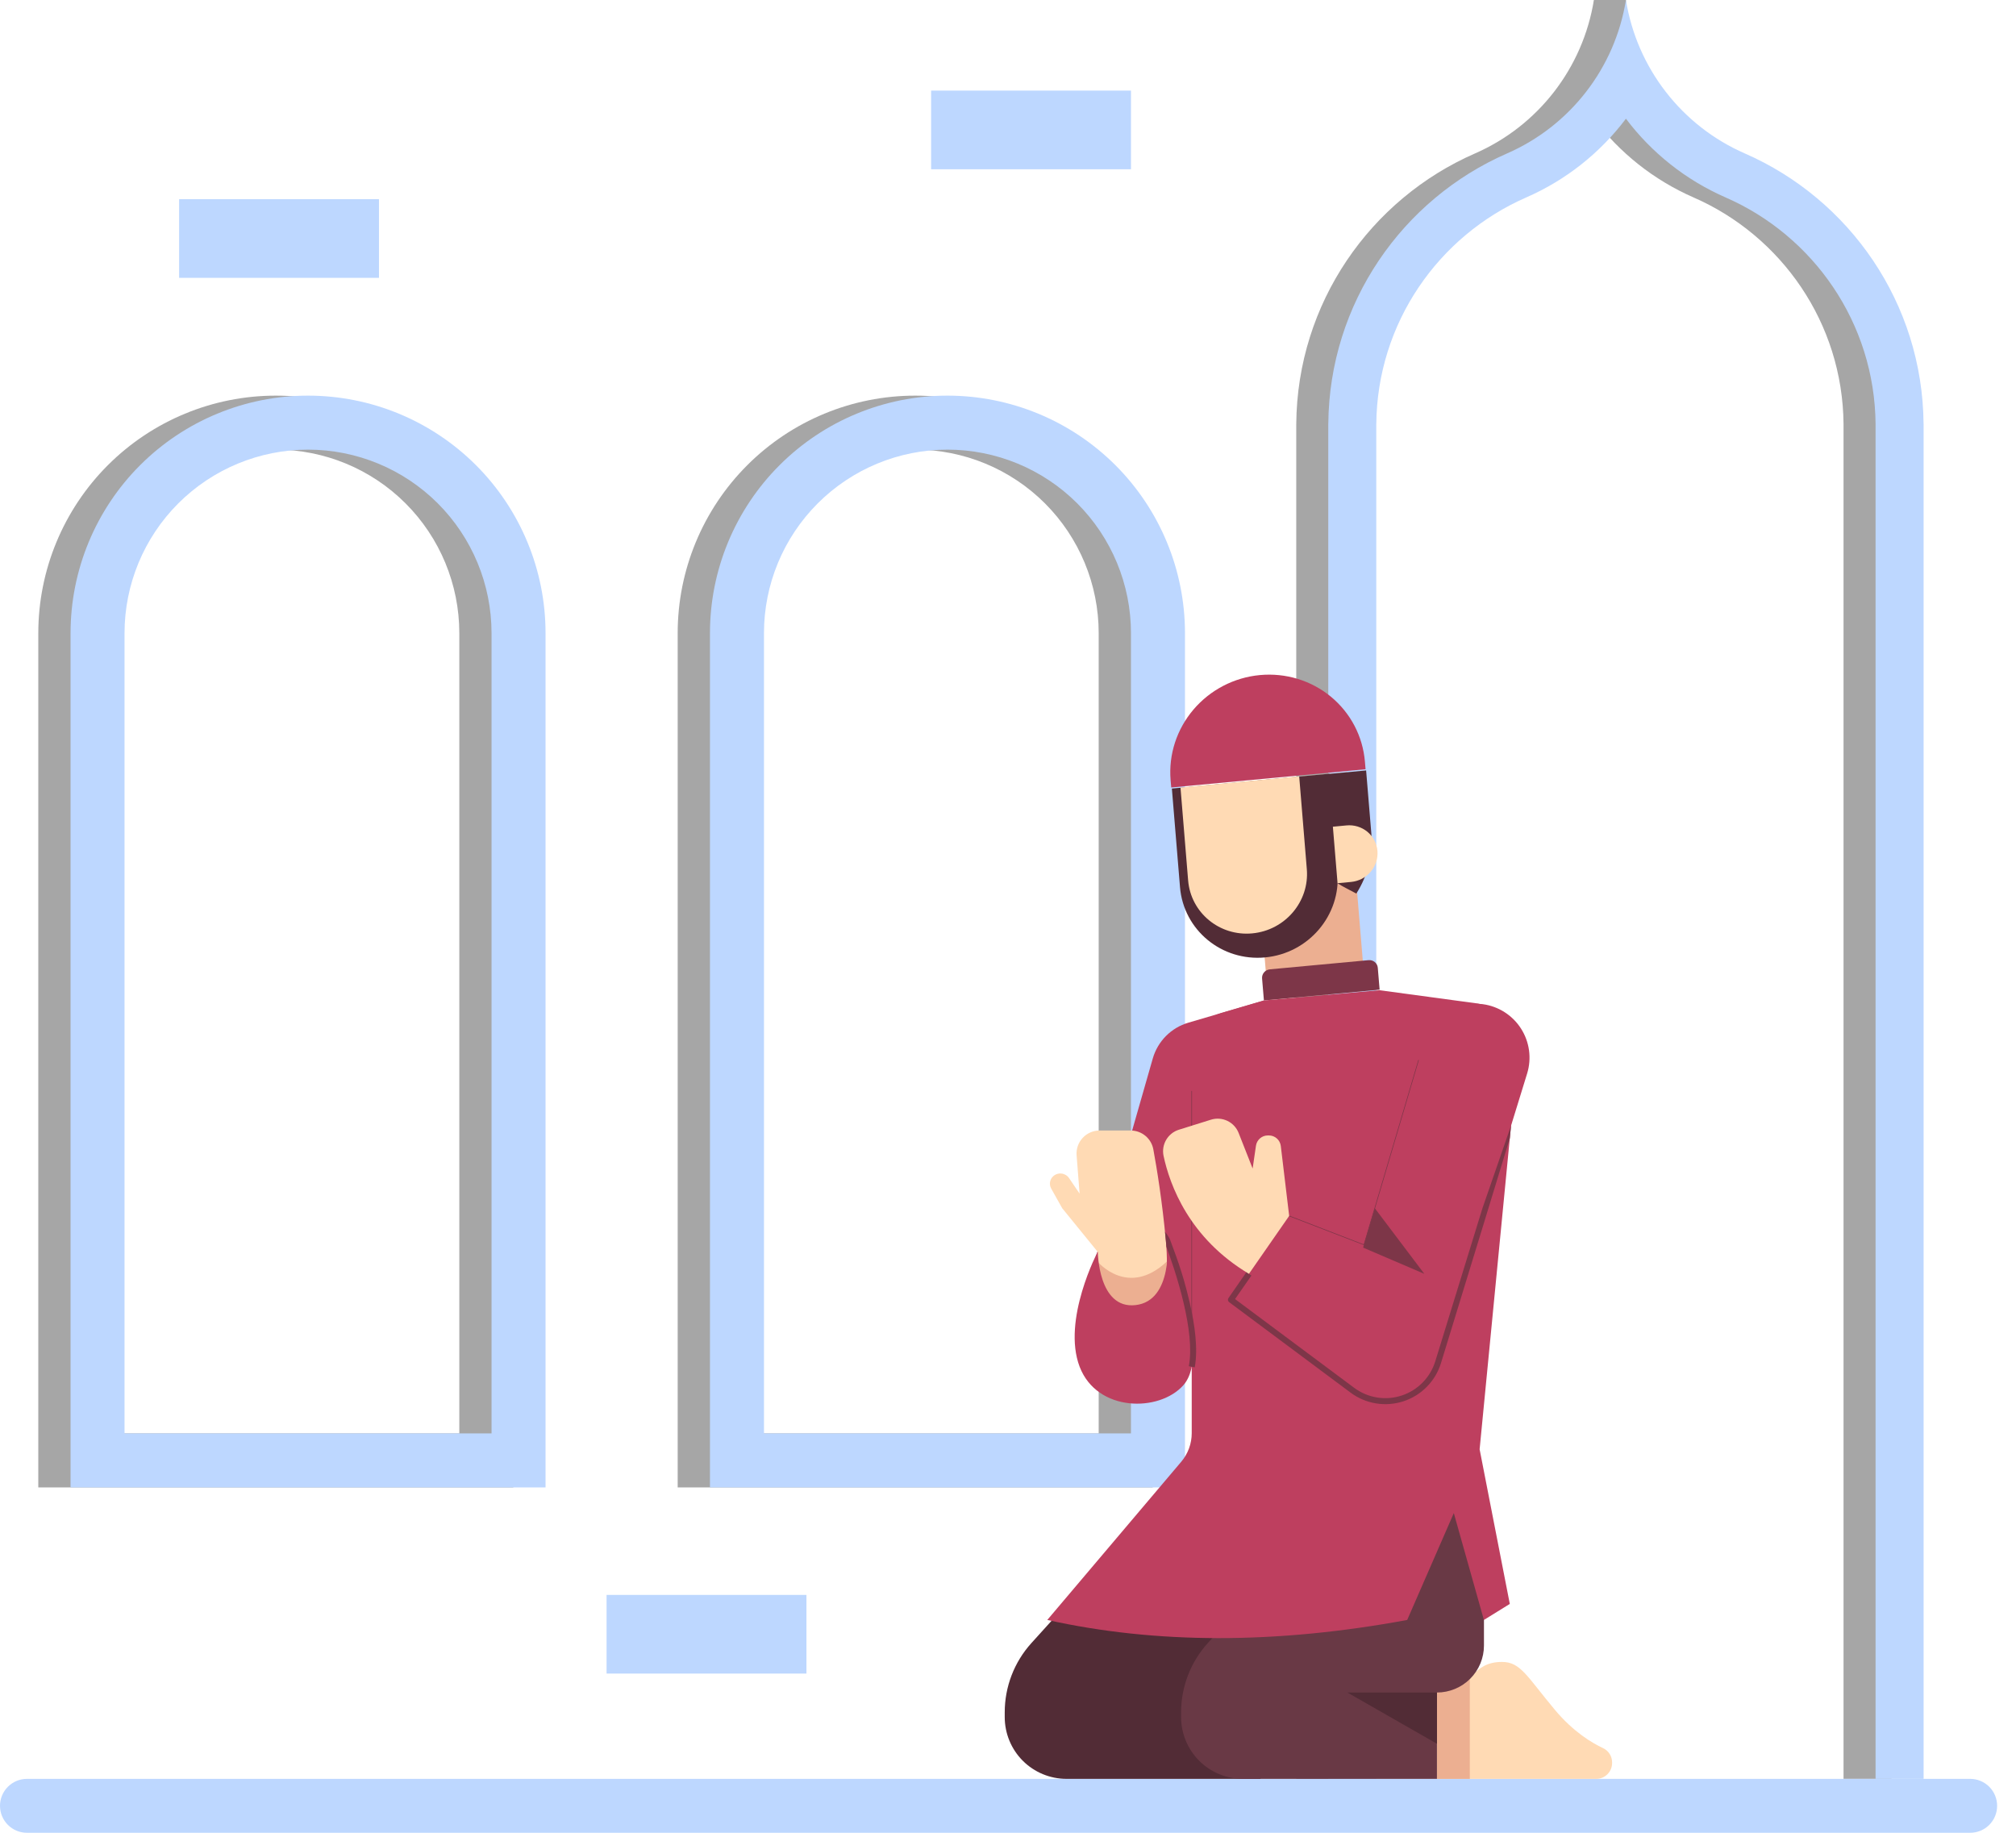 <svg width="66" height="60" viewBox="0 0 66 60" fill="none" xmlns="http://www.w3.org/2000/svg">
<path fill-rule="evenodd" clip-rule="evenodd" d="M37.737 20.727C37.737 18.665 36.918 16.687 35.46 15.229C34.002 13.771 32.024 12.952 29.962 12.952C27.9 12.952 25.922 13.771 24.464 15.229C23.006 16.687 22.186 18.665 22.186 20.727V48.693H37.737V20.727ZM35.969 46.925V20.727C35.969 19.134 35.336 17.606 34.21 16.479C33.083 15.353 31.555 14.72 29.962 14.72C28.369 14.72 26.841 15.353 25.714 16.479C24.587 17.606 23.954 19.134 23.954 20.727V46.925H35.969Z" fill="#A6A6A6"/>
<path fill-rule="evenodd" clip-rule="evenodd" d="M16.805 20.727C16.805 18.665 15.985 16.687 14.527 15.229C13.069 13.771 11.091 12.952 9.029 12.952C6.967 12.952 4.989 13.771 3.531 15.229C2.073 16.687 1.254 18.665 1.254 20.727V48.693H16.805V20.727ZM15.037 46.925V20.727C15.037 19.134 14.404 17.606 13.277 16.479C12.151 15.353 10.623 14.72 9.029 14.72C7.436 14.72 5.908 15.353 4.781 16.479C3.655 17.606 3.022 19.134 3.022 20.727V46.925H15.037Z" fill="#A6A6A6"/>
<path fill-rule="evenodd" clip-rule="evenodd" d="M44.008 58.235H42.437V13.876H42.437C42.47 9.918 44.867 6.519 48.285 5.025C50.354 4.122 51.822 2.229 52.181 0L52.181 2.08022e-05C52.54 2.229 54.008 4.122 56.078 5.025C59.495 6.519 61.893 9.918 61.926 13.876H61.926V58.235H60.354V13.898L60.354 13.889C60.327 10.569 58.315 7.719 55.449 6.466C54.135 5.892 53.017 4.996 52.181 3.886C51.345 4.996 50.228 5.892 48.914 6.465C46.048 7.718 44.036 10.569 44.008 13.889L44.008 13.898V58.235V58.235Z" fill="#A6A6A6"/>
<path d="M53.232 0H52.181V2.547H53.232V0Z" fill="#A6A6A6"/>
<path fill-rule="evenodd" clip-rule="evenodd" d="M45.057 58.235H43.485V13.876H43.486C43.519 9.918 45.916 6.519 49.334 5.025C51.403 4.122 52.871 2.229 53.23 0L53.23 2.08022e-05C53.589 2.229 55.057 4.122 57.126 5.025C60.544 6.519 62.941 9.918 62.974 13.876H62.975V58.235H61.403V13.898L61.403 13.889C61.375 10.569 59.364 7.719 56.498 6.466C55.184 5.892 54.066 4.996 53.23 3.886C52.394 4.996 51.276 5.892 49.963 6.465C47.097 7.718 45.085 10.569 45.057 13.889L45.057 13.898V58.235Z" fill="#BDD7FF"/>
<path fill-rule="evenodd" clip-rule="evenodd" d="M38.794 20.727C38.794 18.665 37.975 16.687 36.517 15.229C35.058 13.771 33.081 12.952 31.019 12.952C28.956 12.952 26.979 13.771 25.521 15.229C24.062 16.687 23.243 18.665 23.243 20.727V48.693H38.794V20.727V20.727ZM37.026 46.925V20.727C37.026 19.134 36.393 17.606 35.267 16.479C34.14 15.353 32.612 14.72 31.019 14.72C29.425 14.72 27.897 15.353 26.771 16.479C25.644 17.606 25.011 19.134 25.011 20.727V46.925H37.026Z" fill="#BDD7FF"/>
<path fill-rule="evenodd" clip-rule="evenodd" d="M17.86 20.727C17.86 18.665 17.041 16.687 15.583 15.229C14.125 13.771 12.147 12.952 10.085 12.952C8.023 12.952 6.045 13.771 4.587 15.229C3.129 16.687 2.31 18.665 2.31 20.727V48.693H17.86V20.727ZM16.092 46.925V20.727C16.092 19.134 15.459 17.606 14.333 16.479C13.206 15.353 11.678 14.72 10.085 14.72C8.492 14.72 6.964 15.353 5.837 16.479C4.71 17.606 4.077 19.134 4.077 20.727V46.925H16.092Z" fill="#BDD7FF"/>
<path fill-rule="evenodd" clip-rule="evenodd" d="M65.382 59.117C65.382 58.883 65.29 58.659 65.124 58.493C64.959 58.328 64.734 58.235 64.5 58.235H0.883C0.648 58.235 0.424 58.328 0.259 58.493C0.093 58.659 0 58.883 0 59.117C0 59.352 0.093 59.576 0.259 59.742C0.424 59.907 0.648 60 0.883 60H64.5C64.734 60 64.959 59.907 65.124 59.742C65.29 59.576 65.382 59.352 65.382 59.117Z" fill="#BDD7FF"/>
<path d="M26.401 52.213H19.858V54.788H26.401V52.213Z" fill="#BDD7FF"/>
<path d="M37.026 2.966H30.483V5.541H37.026V2.966Z" fill="#BDD7FF"/>
<path d="M12.407 6.521H5.864V9.096H12.407V6.521Z" fill="#BDD7FF"/>
<path fill-rule="evenodd" clip-rule="evenodd" d="M35.212 52.191C35.212 52.191 34.422 53.064 33.764 53.792C33.203 54.413 32.893 55.22 32.893 56.057V56.212C32.893 56.749 33.106 57.264 33.485 57.643C33.864 58.022 34.379 58.235 34.915 58.235H41.269V55.453C41.677 55.453 42.068 55.291 42.357 55.002C42.645 54.714 42.807 54.322 42.807 53.914V49.326L42.163 48.303L35.212 52.191Z" fill="#522C36"/>
<path fill-rule="evenodd" clip-rule="evenodd" d="M47.043 55.408V58.235H52.259C52.397 58.235 52.528 58.18 52.625 58.083C52.722 57.986 52.777 57.855 52.777 57.717V57.696C52.777 57.494 52.66 57.311 52.477 57.227C52.125 57.062 51.513 56.701 50.91 55.982C49.988 54.881 49.783 54.407 49.174 54.407C48.173 54.407 48.288 55.204 47.043 55.408Z" fill="#FFDAB4"/>
<path d="M48.119 54.972H47.043V58.235H48.119V54.972Z" fill="#ECAF91"/>
<path fill-rule="evenodd" clip-rule="evenodd" d="M40.986 52.191C40.986 52.191 40.197 53.064 39.539 53.792C38.978 54.413 38.667 55.22 38.667 56.057V56.212C38.667 56.749 38.88 57.263 39.26 57.643C39.639 58.022 40.153 58.235 40.69 58.235H47.043V55.408C47.451 55.408 47.843 55.246 48.131 54.958C48.42 54.669 48.582 54.278 48.582 53.87V49.325L47.938 48.303L40.986 52.191Z" fill="#693945"/>
<path fill-rule="evenodd" clip-rule="evenodd" d="M47.044 55.408H44.11L47.044 57.086V55.408Z" fill="#522C36"/>
<path d="M44.104 25.278L40.925 25.576L41.517 32.735L44.697 32.437L44.104 25.278Z" fill="#ECAF91"/>
<path fill-rule="evenodd" clip-rule="evenodd" d="M44.724 25.222L43.483 25.338L43.781 28.912C43.978 29.036 44.156 29.118 44.403 29.253C44.778 28.668 44.953 27.978 44.895 27.286L44.724 25.222Z" fill="#522C36"/>
<path fill-rule="evenodd" clip-rule="evenodd" d="M43.52 25.33L38.365 25.815L38.631 29.041C38.747 30.447 39.995 31.477 41.418 31.343C42.842 31.209 43.902 29.962 43.786 28.556L43.52 25.33Z" fill="#522C36"/>
<path fill-rule="evenodd" clip-rule="evenodd" d="M41.385 32.751C41.385 32.751 39.906 33.185 38.903 33.48C38.34 33.646 37.902 34.088 37.74 34.651C37.072 36.983 35.345 43.012 35.345 43.012L39.016 43.476L41.385 32.751Z" fill="#BE3F5F"/>
<path fill-rule="evenodd" clip-rule="evenodd" d="M45.106 31.681C45.093 31.53 44.958 31.418 44.803 31.433L41.575 31.733C41.42 31.747 41.305 31.881 41.318 32.033L41.378 32.751L45.166 32.399L45.106 31.681Z" fill="#7D3648"/>
<path fill-rule="evenodd" clip-rule="evenodd" d="M49.688 34.588C49.771 33.729 49.16 32.958 48.305 32.842C46.943 32.658 45.165 32.417 45.165 32.417L41.383 32.751C41.383 32.751 40.638 32.97 39.983 33.162C39.408 33.331 39.012 33.86 39.013 34.46L39.015 46.917C39.015 47.26 38.893 47.592 38.672 47.853C37.585 49.138 34.286 53.033 34.286 53.033C37.834 53.819 41.755 53.831 46.069 53.033L47.595 49.534L48.58 53.033L49.428 52.508L48.44 47.446C48.44 47.446 49.327 38.3 49.688 34.588Z" fill="#BE3F5F"/>
<path d="M39.016 44.755C39.01 44.755 39.006 44.75 39.006 44.745L39.004 35.722C39.004 35.717 39.008 35.712 39.014 35.712C39.019 35.712 39.024 35.717 39.024 35.722L39.025 44.745C39.025 44.75 39.021 44.755 39.016 44.755Z" fill="#7D3648"/>
<path fill-rule="evenodd" clip-rule="evenodd" d="M35.928 40.972L34.774 39.553C34.774 39.553 34.558 39.167 34.414 38.91C34.34 38.777 34.366 38.611 34.478 38.508H34.478C34.552 38.44 34.652 38.407 34.753 38.419C34.853 38.43 34.943 38.485 34.999 38.568C35.159 38.803 35.344 39.076 35.344 39.076C35.344 39.076 35.291 38.401 35.246 37.822C35.23 37.613 35.301 37.406 35.444 37.252C35.587 37.098 35.787 37.01 35.997 37.01H37.017C37.377 37.01 37.686 37.264 37.756 37.617C37.873 38.248 38.049 39.326 38.169 40.627C38.364 42.725 37.635 43.616 37.635 43.616L35.928 42.572V40.972V40.972Z" fill="#FFDAB4"/>
<path fill-rule="evenodd" clip-rule="evenodd" d="M35.928 41.297C35.928 41.297 36.922 42.502 38.202 41.297L38.501 43.754L35.928 43.616V41.297V41.297Z" fill="#ECAF91"/>
<path fill-rule="evenodd" clip-rule="evenodd" d="M35.346 44.745C34.759 43.211 35.94 40.972 35.94 40.972C35.94 40.972 35.947 42.867 37.177 42.725C38.415 42.584 38.217 40.627 38.217 40.627C38.217 40.627 39.711 44.253 38.741 45.348C37.955 46.235 35.918 46.235 35.346 44.745Z" fill="#BE3F5F"/>
<path fill-rule="evenodd" clip-rule="evenodd" d="M38.171 40.645L38.185 40.817C38.302 41.129 38.569 41.877 38.758 42.693C38.922 43.401 39.028 44.16 38.92 44.726L39.113 44.763C39.225 44.174 39.12 43.384 38.95 42.649C38.698 41.559 38.443 40.978 38.308 40.59C38.273 40.491 38.14 40.323 38.14 40.323L38.171 40.645Z" fill="#7D3648"/>
<path fill-rule="evenodd" clip-rule="evenodd" d="M43.636 27.064L44.081 27.022C44.33 26.998 44.576 27.073 44.766 27.23C44.956 27.387 45.075 27.613 45.095 27.859C45.115 28.104 45.036 28.349 44.874 28.538C44.713 28.729 44.482 28.848 44.234 28.872L43.789 28.914L43.636 27.064Z" fill="#FFDAB4"/>
<path fill-rule="evenodd" clip-rule="evenodd" d="M42.533 25.416L38.647 25.782L38.897 28.821C38.984 29.88 39.925 30.657 40.998 30.556C42.072 30.455 42.871 29.515 42.783 28.456L42.533 25.416L42.533 25.416Z" fill="#FFDAB4"/>
<path fill-rule="evenodd" clip-rule="evenodd" d="M44.706 25.183L38.344 25.78L38.323 25.533C38.255 24.701 38.524 23.873 39.072 23.229C39.62 22.585 40.401 22.179 41.245 22.1C42.089 22.021 42.925 22.275 43.57 22.807C44.215 23.339 44.616 24.105 44.685 24.936L44.706 25.183Z" fill="#BE3F5F"/>
<path fill-rule="evenodd" clip-rule="evenodd" d="M48.544 32.874C47.681 32.758 46.861 33.288 46.614 34.123C45.919 36.471 44.626 40.843 44.626 40.843L42.205 39.806L40.299 42.55C40.299 42.55 42.513 44.2 44.258 45.499C44.733 45.853 45.35 45.954 45.913 45.77C46.475 45.586 46.914 45.14 47.088 44.575C47.917 41.885 49.228 37.631 49.995 35.145C50.148 34.649 50.075 34.111 49.795 33.673C49.516 33.236 49.058 32.944 48.544 32.874Z" fill="#BE3F5F"/>
<path d="M44.652 40.761C44.651 40.761 44.65 40.761 44.649 40.76L42.201 39.815C42.196 39.813 42.193 39.807 42.195 39.802C42.197 39.797 42.203 39.794 42.208 39.796L44.646 40.738L46.431 34.706C46.432 34.701 46.437 34.698 46.443 34.7C46.448 34.701 46.451 34.707 46.449 34.712L44.662 40.754C44.661 40.757 44.659 40.759 44.657 40.76C44.655 40.761 44.654 40.761 44.652 40.761Z" fill="#7D3648"/>
<path fill-rule="evenodd" clip-rule="evenodd" d="M40.433 42.528L44.333 45.433C44.779 45.765 45.357 45.86 45.885 45.687C46.413 45.515 46.824 45.097 46.988 44.566C47.75 42.092 48.533 39.553 48.533 39.553L49.469 36.848L49.429 37.261C49.429 37.261 47.938 42.15 47.175 44.624C46.993 45.215 46.535 45.682 45.946 45.874C45.358 46.066 44.712 45.961 44.216 45.591C42.469 44.289 40.24 42.629 40.24 42.629C40.197 42.597 40.188 42.538 40.218 42.494L40.807 41.645L40.969 41.758L40.433 42.528Z" fill="#7D3648"/>
<path fill-rule="evenodd" clip-rule="evenodd" d="M44.626 40.843L46.63 41.702L45.008 39.553L44.626 40.843Z" fill="#7D3648"/>
<path fill-rule="evenodd" clip-rule="evenodd" d="M42.205 39.805C42.205 39.805 42.016 38.231 41.931 37.516C41.907 37.319 41.739 37.171 41.541 37.171H41.507C41.312 37.171 41.147 37.314 41.118 37.506C41.072 37.825 41.009 38.254 41.009 38.254C41.009 38.254 40.755 37.608 40.55 37.089C40.408 36.729 40.013 36.54 39.643 36.656C39.313 36.759 38.916 36.884 38.594 36.984C38.231 37.098 38.014 37.47 38.093 37.842C38.296 38.79 38.927 40.534 40.888 41.701L42.205 39.805Z" fill="#FFDAB4"/>
</svg>
